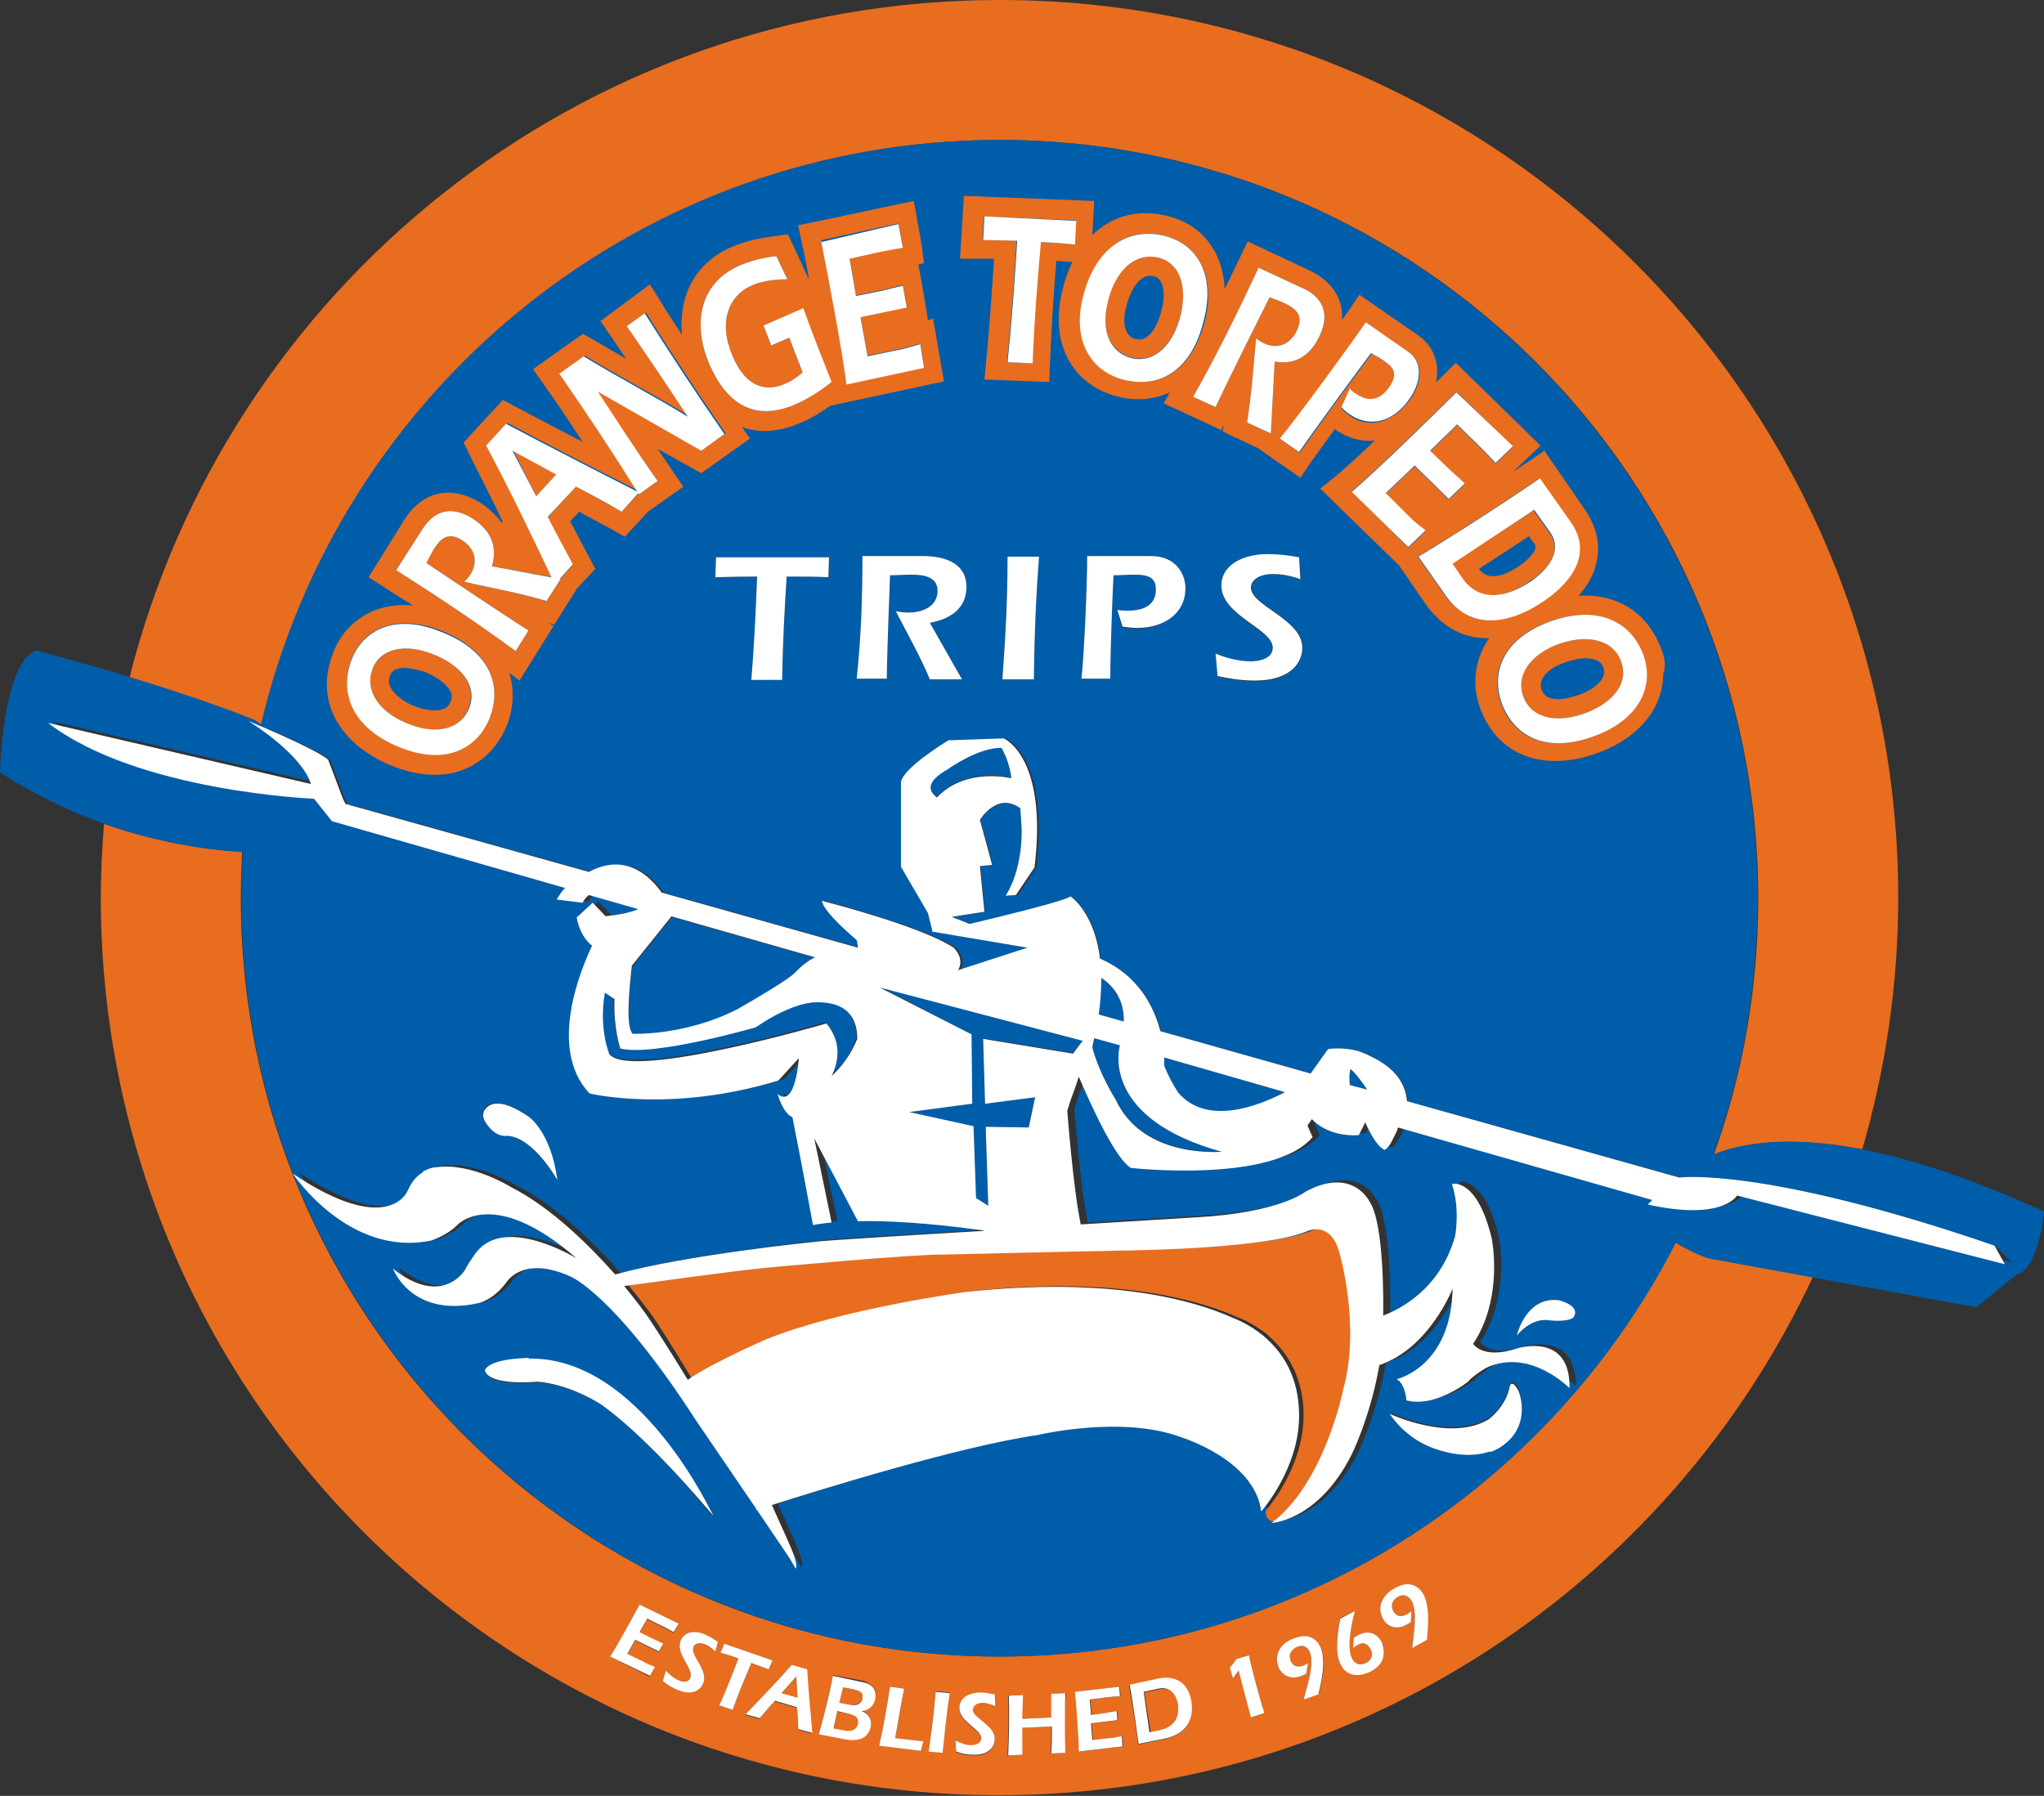 <svg xmlns="http://www.w3.org/2000/svg" width="318.3" height="279.7" viewBox="0 0 318.3 279.7" overflow="visible"><rect x="0" y="0" width="318.3" height="279.7" fill="#333333" stroke="none"/><style>.st0{fill:#e86d1f}.st2{fill:#fff}</style><path class="st0" d="M180.5 263.1l-2.3.5 1 6.3 1.5-.3c2.7-.5 3.2-2.5 2.9-4.3-.4-1.3-1.2-2.6-3.1-2.2zm-58.8.6l2.5.7-.2-3.3-2.3 2.6zm11.2-.6l-1.6-.3-.6 2.4 1.6.3c1.2.2 1.8-.3 2-1 .2-1-.6-1.3-1.4-1.4zm-.8 3.8l-1.7-.3-.6 2.7 1.6.3c1.5.3 2.1-.2 2.2-1 .3-1.2-.6-1.6-1.5-1.7zm128.8-73.4c-19.5 38.3-59.3 64.5-105.3 64.5-65.2 0-118.1-52.9-118.1-118.1 0-2.4.1-4.8.2-7.2-5.9-.4-13.3-1.5-21.5-4.4-.3 3.8-.5 7.6-.5 11.5 0 77.2 62.6 139.8 139.8 139.8 56.1 0 104.5-33 126.8-80.7l-16.4-3c.1.1-2.6-.9-5-2.4zm-160.8 65.4c.3.2.7.4 1.8.8l-.8 1.4L95 258c1.1-1.6 3.7-6.5 4.6-8.1l6.1 3.1-.8 1.3c-.7-.4-1.4-.8-2.1-1.1l-2-1-1.2 2.1 2 1c.5.2 1 .5 1.7.8l-.7 1.2-3.7-1.8-1.2 2.2 2.4 1.2zm11.3-1.7c-.5-.4-1-.9-1.6-1.1-.8-.3-1.6-.2-1.8.4-.6 1.3 2.4 3.6 1.5 5.7-.4 1-1.7 2-4 1-.8-.3-1.6-.8-2.3-1.4l.5-1.6c.6.6 1.2 1.2 2 1.5.6.3 1.5.4 1.8-.4.6-1.4-2.4-3.7-1.5-5.8.6-1.5 2.4-1.6 3.9-.9.7.3 1.3.7 1.9 1.1l-.4 1.5zm.6 8.4c1-2.1 2-4.8 3-7.3-1.9-.7-2.2-.7-2.8-.9l.6-1.4 7.5 2.6-.6 1.4c-.8-.3-1.6-.6-2.7-1-.9 2.2-1.9 4.4-2.9 7.3l-2.1-.7zm12.3 3.8c0-1.2-.1-2.3-.2-3.4l-3.5-1-2.4 2.7-2.2-.6c2.4-2.5 4.9-5.1 7.2-7.7l2.4.7c.2 3.3.5 6.6.8 9.9l-2.1-.6zm12-4.9c-.2 1.2-1 1.9-2.1 1.9 1.1.4 1.6 1.3 1.4 2.5-.3 1.7-1.8 2.3-4 1.9l-4.1-.8c.4-1.3 1.5-5.4 2.2-9.1l4.8.9c1 .4 2.2 1.1 1.8 2.7zm7.1 8.2l-6.5-.8c.7-3 1.2-6.1 1.7-9.2l2.2.3c-.2.8-1.1 6-1.4 7.7l1.7.2 2.7.3-.4 1.5zm3.4.2l-2.2-.2c.4-2.8.8-5.5 1.1-9.3l2.2.2c-.4 2.7-.8 5.3-1.1 9.3zm8.1-1.9c0 1-.8 2.5-3.4 2.4-.9 0-1.8-.2-2.6-.5l-.1-1.7c.8.4 1.6.7 2.4.7.7 0 1.5-.2 1.6-1 .1-1.5-3.5-2.6-3.4-4.9.1-1.6 1.7-2.3 3.3-2.3.7 0 1.5.2 2.2.3l.1 1.6c-.6-.2-1.3-.5-1.9-.5-.9 0-1.5.4-1.6 1-.1 1.6 3.5 2.7 3.4 4.9zm10.9 2l-2.2.1c.1-1.2.1-2.4.1-4.2l-4.6.2v4.2l-2.2.1c.1-2.9.2-5.6.1-9.3l2.2-.1c0 .9-.1 1.9-.1 3.7l4.7-.2v-3.7l2.2-.1c-.3 3.1-.4 6.2-.2 9.3zm2.4-.2c0-1.9-.4-7.4-.6-9.3l6.8-.8.1 1.5c-.8 0-1.6.1-2.4.2l-2.3.3.2 2.4 2.2-.3c.5-.1 1.1-.2 1.8-.3l.1 1.4-4.1.5.2 2.6 2.7-.3c.4 0 .8-.1 1.9-.3l.1 1.6-6.7.8zm13-1.9l-4 .8c-.1-1.5-.7-5.6-1.4-9.2l4.5-.9c2.3-.5 4.4.3 5 3.4.7 2.8-.5 5.2-4.1 5.9zm13.7-3.4c-.6-2.4-1.3-4.8-1.9-7.3l-1 1.2-.5-1.7c.4-.4.7-.8 1-1.3l2-.6c.3 1.6 1.5 6.2 2.4 9l-2 .7zm10.5-3.8l-2.4 1c.5-1.9 1.7-5.5 1-7.3-.3-.9-1.1-1.3-2-.9-.9.4-1.4 1.2-1 2.2.4.9 1.1 1 2 .7.3-.1.5-.3.7-.4l-.3 1.7c-.2.1-.4.2-.7.3-1.4.6-2.9.2-3.6-1.3-.8-2.1.4-3.8 2.3-4.5 2.9-1.2 4 .7 4.3 1.5.9 1.9.2 4.9-.3 7zm7.9-3.4c-1.7.8-3.6.7-4.5-1.1-.6-1.2-.9-2.9-.1-7.2l2.3-1.1c-.5 1.9-1.3 5.5-.5 7.3.4.9 1.2 1.3 2.2.8.9-.4 1.2-1.3.7-2.2-.4-.7-1-1.1-1.8-.7-.3.2-.6.3-.9.6l.1-1.6c.2-.2.5-.3.8-.5 1.5-.7 2.8-.3 3.6 1.2.3.4 1.2 3-1.9 4.5zm8.8-4.9l-2.2 1.3c.2-1.9.9-5.7-.1-7.4-.5-.8-1.3-1.1-2.1-.6-.9.5-1.2 1.4-.7 2.3.5.8 1.3.9 2.1.4.3-.1.5-.3.7-.5l-.1 1.7c-.2.2-.4.3-.6.4-1.3.8-2.9.6-3.7-.8-1.1-1.9-.1-3.8 1.7-4.8 2.7-1.6 4.1.1 4.5.8 1 2 .7 5.1.5 7.2zM155.7 0C90.2 0 35.3 45 20.1 105.8c6.5 2 14 4.5 20.6 7.2 12.2-52.2 59-91.2 115-91.2 65.2 0 118.1 52.9 118.1 118.1 0 14-2.4 27.4-6.9 39.9 4.3-1.7 11.6-3 23.1-.8 3.6-12.4 5.6-25.6 5.6-39.2C295.6 62.6 232.9 0 155.7 0z"/><path d="M98.6 161.1s8 .4 16.3-3.8c0 0 7.6-4.3 9-5.7 0 0 1.2-1.5 3.1-2.4l-22.4-6.4v.1l-6.1 7.6c-.5 3.5-1.1 9.2.1 10.6zm168.2 18.7c4.5-12.5 6.9-25.9 6.9-39.9 0-65.2-52.9-118.1-118.1-118.1-56 0-102.8 38.9-115 91.2l-1.5-.6c1 .4 10 4.2 12.3 5.9l2.3 6.1.4.8L92 135.8c2.8-1.5 6.5-2.1 10.1 1.7.4.4.7.8 1 1.2 0 .1.1.1.1.1v.1s0 .1.1.1l30.6 8.6c-.1-.4-.1-.8-.2-1.2 0 0-5.2-4.3-5.4-6.1 0 0 15.4 3.9 20.5 7.3 0 0 1.8 1.6.7 3.5l10.8-3.5-14.8-2.5h-.1l.1-.1-.7-2.8-4.2-7.2v-13.2c.4-2.3 7.4-6.5 7.4-6.5l8.6-.3s6.8 2.8 4.8 20.1l-2.9 4.3-1.6.1s2.6-3.6 2.5-10.4l-.4-3.1v-.1c-3.6-2.6-6.3 1.8-6.3 1.8l1.9 7-1.9.2.7 7.1-5.1.8 2.8 1.1c5.9-1.4 15.1-3.7 15.7-4.3 0 0 3.7 2.4 4.6 9.7 6 2.7 8.4 7.6 9.4 11.3l23.4 6.6 2.7-3.8s2.2-.4 4.7.3h.1c.1 0 .1 0 .2.1.5.2 1.1.4 1.6.7 4.1 1.9 5.5 4.5 5.7 7l42.4 11.9s13-1.8 49.1 10.6l2.6 2.6-41.7-10.7s-2.2 4-13.9 1.4l.7-.7-39.6-11.3c-.1.2-.1.4-.2.6 0 .1-.1.1-.1.2-.1.3-.2.6-.4.8-.7 1.3-1.2 1.7-1.4 1.9-1.2-.6-2.3-2.7-3-4.3l-1 2c-5 .3-7.3-2.5-7.3-2.5l-.7 1 .8 1.8c-6.2 7.3-28.3 4.8-28.3 4.8-2.3-1.4-5.7-8.8-8.1-14.2-.4 1.2-.8 2.4-1.3 3.7l-.5 1.6s.9 12 2.1 17.7l17.9-1.1c13-.7 17.1-4 17.1-4 7.4-4.1 10 1.6 10 1.6 2.3 3.5 2.1 16.5 2.1 16.5v1.2c2.1-.7 8.8-3.7 11.2-12.4 0 0 .8-4.2-.5-8.1 0 0 3.9-1.1 6.2 8.5 0 0 1.9 9.2-2.9 16.4 0 0 1.5 2.5 6.8.7 0 0 8.2-2.5 8.1 6.2 0 0-6.1-6.3-12.9-3.2 0 0-2.1 1.3-2.9 2.2 0 0-5 4.1-9.6 2.9 0 0-.1-2.5-1.5-3.3 0 0 8.6-1.9 8.7-14.1 0 0-3.6 9.3-11.4 11.9-1.4 8.1-4.3 13.9-4.3 13.9-5.2 10.4-12.5 10.7-12.5 10.7 8.3-6.2 11.2-20.9 11.2-20.9 2.6-9.9-.6-21.1-.6-21.1-1.3-5.1-4.9-3.5-4.9-3.5-7 3.1-31.5 3.1-31.5 3.1h1.7c-1.7 0-27.1.6-27.1.6-4.1-.1-26.9 2-26.9 2-6.3.6-18.9 2.3-22.7 2.9 1.8 2.2 2.9 3.7 2.9 3.7.9 1 3.7 5.5 7 10.9 3.7-2.6 12.2-6.3 12.2-6.3 11.9-4.8 31.2-7.4 31.2-7.4 22.5-2.4 35.4 1.3 41.6 4.1 0 0 1.8.6 3.8 2.1.5.3.8.6.8.6l.2.2c2.6 2.3 5.4 6.2 5.3 12.3 0 8.3-5.9 14.9-5.9 14.9-1-8.2-12.6-11.6-12.6-11.6-9.2-3.4-22.2-.3-22.2-.3-12.5 1.8-34.2 8.6-41.4 11 1 2.1 3.6 7.8 3.6 8.4.4 1.2.1 1.5.1 1.5l-1-1.7-5-7.4h-.1l-.1-.3-9.2-13.5c-12.9-20-19.7-22.6-19.7-22.6-7.5-3.4-10 1-10 1-2.3 2.9-4.5 3.2-4.5 3.2-10.3 2.2-13.1-5.4-13.1-5.4 7.7 6.1 11.2.2 11.2.2.6-1.2 1.8-2.8 1.8-2.8 4.6-5.7 15.6 1 15.6 1-13.1-11.6-18.7-5.1-18.7-5.1-1.5 1.5-3.9 2.3-3.9 2.3-12.9 2.7-21.6-10.4-21.6-10.4 14.9 9.9 17.8 2.8 17.8 2.8.1-.1.1-.3.2-.4.6-1.3 1.4-2.1 2.2-2.6l.2-.2c.1 0 .2 0 .2-.1 1-.5 1.7-.5 1.7-.5 5.5-.8 11.7 3.1 11.7 3.1 6.4 3.2 12.3 9.2 16.2 13.6 11.1-3.1 31.2-5.1 31.2-5.1 1.3-.2 16-1.1 26.3-1.7-.1 0-.3-.1-.4-.1-8.8-1.2-15.1-1.5-19.3-1.4l-6.8-12.9 2.7 13.1c-2 .2-2.9.4-2.9.4l-1.7-9.1-1.5-7.7c-1.5-.6-2.3-3.6-2.3-3.6 2.8 2.3 3.3-5.6 3.3-5.6l-3.2 3.5c-16.8 5.2-29.4 2-29.4 2-6.4-6.8-1.6-18.7.4-23-.9-.8-1.9-2.2-2.4-4.4l2.5-2.3 2 2.1c1.8-.2 3.7-.5 5.1-1.1l-7.7-2.2c-.3.3-.7.7-1 1.2l-4-.5c.4-.7.8-1.3 1.3-1.8l-36.3-10.4-2.8-3.5s-27.5-1.1-41.4-11.8l40.9 9.5s-.8-4-9.7-9.8c-14.9-5.9-34-10.8-34-10.8-5.2 2-5.6 19-5.6 19 14.1 9.1 28.1 11.8 37.8 12.4-.1 2.4-.2 4.8-.2 7.2 0 65.2 52.9 118.1 118.1 118.1 45.9 0 85.7-26.2 105.3-64.5 2.4 1.6 5.1 2.5 5.1 2.5l41.7 7.6 6.1-5c3.7-1 4.4-9.9 4.4-9.9-29.2-13.4-44.3-11.8-51.5-8.9zM129 89.9c-1.9-.1-3.8-.1-6.5-.1-.3 4.8-.6 9.8-.7 16.1H117c.4-4.8.7-10.6.9-16.1-4.5 0-5.1.1-6.5.1l.1-3.1h17.6l-.1 3.1zm20.8 15.9h-5c-1.5-3.6-3.5-7.1-5.3-10.6.6.1 1.2.2 1.9.2 2.4 0 4.6-1 4.6-3.4 0-2.2-2.2-2.5-4.1-2.5-1.1 0-2.2.1-3.3.1-.1 2.5-.5 13.3-.5 16.1h-4.7c.7-6.3.9-12.7.9-19.1h9.4c3.6 0 6.8 1.2 6.8 4.8 0 3.3-2.4 5-5.7 5.6l5 8.8zm11.2 0h-4.9c.4-5.8.8-11.4.8-19.1h4.9c-.4 5.4-.7 10.8-.8 19.1zm16-7.9c-.7 0-1.5-.1-2.3-.2L174 95c.6.1 1.2.1 1.7.1 2.9 0 4.3-1.2 4.3-3.3 0-1.8-1.1-2.3-3.3-2.3-1.1 0-2.2.1-3.3.1-.1 1.8-.5 11.4-.5 16.1h-4.5c.4-3.3.9-14.3.9-19.1h9.9c4.1 0 5.4 3 5.4 5-.1 4.1-3.5 6.3-7.6 6.3zm18.4 8.2c-2 0-3.9-.3-5.8-.7l-.3-3.5c1.7.7 3.6 1.2 5.5 1.2 1.5 0 3.4-.5 3.4-2.1 0-3-8-5-8-9.7 0-3.3 3.5-4.9 7.2-4.9 1.7 0 3.3.2 4.9.5l.3 3.3c-1.4-.5-2.8-.8-4.3-.8-2 0-3.4.9-3.4 2.1 0 2.9 8 4.9 8 9.4-.1 2.2-1.8 5.2-7.5 5.2zM75.2 173.2c.2-.7.6-.9.6-.9.8-.7 2.6-1.1 6.4 1.5 0 0 3.5 2.4 4.5 9.9 0 0-3.6-6.7-7.8-6.9-1.6.2-2.7-1.2-2.7-1.2-.9-1-1.1-1.8-1-2.4 0 .1 0 .1 0 0zm18.5 45.6c-1.8-1.1-5.6-3.1-9.9-3.5h-.1c-8.2.6-8.2-1.8-8.2-1.8.9-1.9 6.8-1.9 6.8-1.9l.1.1c17.4-.3 28.6 24.5 28.6 24.5-7.7-9.3-13.3-14.5-17.3-17.4zm141 5.6c-.8.7-1.6 1.2-2.5 1.5h-.1-.2c-3.3 1.1-6.9 0-6.9 0-2.9-.6-6.1-2.2-8.6-5.9 0 0 9.7 4.5 15.5.8 0 0 2.4-1.8 3.1-4.6 0 0 .2-2.2 1.5.1 0 .2 1.9 4.8-1.8 8.1zm10.3-19.2s-.7.8-4.1.4c0 0-2.3-.4-4.7 2.4 0 0 1.4-6.1 6.5-5.5 0 0 3.5.8 2.3 2.7zm-111.6-43.6c0-2.3-.8-5.8-6.5-5.7 0 0-3.5-.1-9.3 3.9 0 0-15.9 4.6-21.1 3.3 0 0-1.1-3.2-.9-7.7l-1.5-1c-1 5.7.7 9.6.7 9.6 3.5 4.1 33.8-4.8 33.8-4.8 2.3 2.8 2 5.8.8 8.2 1.6-1.2 3.1-3.1 4-5.8zm76.9 4.9c-.2.7-.2 1.5-.1 2.5l2.7.7c-.6-.9-1.8-2.6-2.6-3.2zm-26.8 3.7c4.4 5.2 12.2 2.2 16.6-.1l-18.8-5.4v1.3c.7 1.6 1.4 3 2.2 4.2zm-12-17.9c0 1.7-.1 3.6-.4 5.7l3.9 1.1c.1-3.4-1.7-5.5-3.5-6.8zm-14-31.2c-.2-1-.4-2.1-.8-3.2l-.7-1.5c-3.5-.1-8.4 3.3-8.4 3.3-3.5 2-3 3.4-1.7 4.4 3.9-4.1 9.6-3.4 11.6-3zm12.6 41.9c.9 4 3.6 8.1 3.6 8.1 4.4 9.5 16.7 8.2 16.7 8.2-18.7-5.2-16.2-15.8-15.9-16.6l-4-1.1c-.1.5-.2.9-.4 1.4zm-18.8-1.9l.1 10.8-9.8 1.3 10 2.2.4 11.2 1.9 1.2-.4-12.3 6.7.1 1-4.7-7.8.9-.3-10.1 14 2.3 1.6-2-31.6-8.3 14.2 7.4zm8.9-13.6l.2.1h.1l-.3-.1z" fill="#005daa"/><path class="st0" d="M209.9 216.2c2.6-9.9-.6-21.1-.6-21.1-1.3-5.1-4.9-3.5-4.9-3.5-7 3.1-31.5 3.1-31.5 3.1h1.7c-1.7 0-27.1.6-27.1.6-4.1-.1-26.9 2-26.9 2-6.3.6-18.9 2.3-22.7 2.9 1.8 2.2 2.9 3.7 2.9 3.7.9 1 3.7 5.5 7 10.9 3.7-2.6 12.2-6.3 12.2-6.3 11.9-4.8 31.2-7.4 31.2-7.4 22.5-2.4 35.4 1.3 41.6 4.1 0 0 1.8.6 3.8 2.1.5.3.8.6.8.6l.2.2c2.6 2.3 5.4 6.2 5.4 12.3 0 8.3-5.9 14.9-5.9 14.9s-.2 2.1 2.1 1.6c7.9-6.4 10.7-20.7 10.7-20.7zM144.5 49.9c0-.3-1.3-7.9-1.5-8.7.4-.1.9-.2.9-.2l-.4-3-1.2-6.7-18 3.8.6 2.9c.3 1.3.7 3.3 1.1 5.6-.9-2-3.3-7.1-3.3-7.1l-2.2.3c-2.4.3-4.5.8-6.4 1.6-6.4 2.7-8.4 8.3-7.9 13.8-1.1-1.8-2.3-3.5-3.3-5.2l-1.7-2.7-7.7 5.7s3.1 4.5 4 5.9C95 54.4 90.8 52 90.8 52l-1.6 1.1-6.2 4.4 1.7 2.4c2.2 3.1 4.2 6.1 6 8.9-3.5-1.8-6.9-3.6-10.3-5.4l-2.1-1.1-6.1 6.6.9 1.9c1.7 3.4 3.5 6.9 5.2 10.5l-.2.1c-.8-1.1-1.9-2.2-3.3-3.1-4.5-2.8-9-1.8-11.8 2.6l-5.6 9 2.5 1.6c1.5 1 3 1.9 4.4 2.8-2.3-.2-4.5.1-6.5 1-2.8 1.3-4.9 3.5-6 6.6-.6 1.6-.9 3.1-.9 4.7 0 5.5 3.9 10.3 10.7 12.9 4.1 1.5 8 1.6 11.2.1 2.8-1.3 5-3.7 6.2-6.8 1-2.7 1.1-5.5.3-8l1.6 1.2 5.3-8.5s-.4-.3-.8-.5c.5.1.9.3.9.3l3.6-5.7 2.8-3s-2.8-5.3-3.9-7.4c.6-.7.8-.8 1.4-1.5 1.8 1 3.5 1.9 5 2.7l2.1 1.2 3.6-3.9 5.5-3.9s-2.9-4.3-4-5.9c2.3 1.3 6.8 3.8 6.8 3.8l7.6-5.4-1.3-1.8c2.7 1 5.9.8 9.3-.7 1.7-.7 3.2-1.7 4.5-2.6l17.7-3.8-1.7-9.8c.3-.1-.3.1-.8.3zm-68.2 61.7c-1.8 4.8-6.7 7.5-13.5 4.9-7.6-2.8-10.1-8.3-8.1-13.7 1.8-4.9 6.8-7.2 13.7-4.7 7.5 2.9 9.9 8.2 7.9 13.5zm32.9-41.5L93.1 61l-.1.1c2.5 3.7 6 9 9.4 13.8L99.5 77s0-.1-.1-.1l-2.6 2.8a172 172 0 00-7.1-3.9l-4.4 4.8c1.2 2.4 2.5 4.9 3.9 7.4l-2 2.2h.1l-2.2 3.4c-4.3-1.3-8.6-2-12.8-3 .4-.4.7-.7 1-1.2 1-1.6 1-3.8-1.4-5.3-2.2-1.4-3.4 0-4.2 1.2-.5.8-.9 1.6-1.3 2.4 2.4 1.6 13 8.7 15.9 10.5l-2 3.2c-6-4.4-12.3-8.6-18.6-12.6l4.1-6.4c1.6-2.5 4.1-3.9 7.7-1.7 3.3 2.1 3.9 4.8 3.1 7.5l9.4 1.7c-3.2-6.9-6.6-13.8-10-20.6l3.1-3.4c6.7 3.6 13.5 7.1 20.3 10.5-3.9-6.2-7.9-12.3-12.1-18.3l3.8-2.7c5.4 3.3 10.8 6.1 16.2 9.4-2.9-4.4-6.3-9.5-9.5-14.1l2.8-2c3.9 6.2 8.1 12.6 12.4 18.8l-3.8 2.6zm14.6-7.1c-6 2.6-10.5.2-13.3-6.2-2.4-5.5-2.2-12.5 4.8-15.5 1.7-.7 3.6-1.2 5.6-1.4l1.7 3.6c-1.8 0-3.7.2-5.4.9-3.8 1.6-5.4 5.8-3.1 11.1 1.9 4.5 4.9 5.7 8.1 4.3 1-.4 2-1.1 2.8-1.8l-2.1-5.4-2.8 1.2-1.2-3.1 6.1-2.6c1.2 3.4 2.5 6.7 4.4 11.5-1.7 1.2-3.5 2.5-5.6 3.4zm8-3.4c-.5-4.6-3-17.7-3.9-22.2l12-2.6.7 3.7c-1.4.2-2.8.5-4.3.8l-4 .9 1 5.8 4-.8c.9-.2 1.9-.5 3.3-.8l.6 3.4-7.2 1.5 1.1 6.1 4.8-1c.6-.1 1.4-.3 3.4-.9l.6 3.7-12.1 2.4zm48.5-19.5c-3.7-.9-6.7 2.2-7.8 6.9-1.1 4.5.4 7.9 3.8 8.7 3.6.9 6.5-2.2 7.6-6.9 1-4.3-.2-7.9-3.6-8.7zm.6 8.1c-.1.5-1.3 5.3-4 4.6-.6-.1-1-.4-1.3-.9-.6-.9-.7-2.4-.2-4.2.5-2 1.9-5.2 4.2-4.7 1.3.3 1.6 1.7 1.6 2.9 0 1.1-.2 2.1-.3 2.3zm61.3 52.3c-4.3 1.7-6.2 5-4.9 8.2 1.4 3.5 5.6 4 10 2.2 4.2-1.7 6.4-4.8 5.1-8-1.4-3.5-5.6-4.2-10.2-2.4zm4 7.6c-.5.2-5.1 2-6.1-.6-.2-.6-.2-1.1 0-1.6.4-1 1.6-2 3.3-2.6 2-.8 3.9-1 5.1-.5.6.2 1 .6 1.2 1.2.8 2.3-3.1 4-3.5 4.1zm-179-6.3c-4.2-1.6-7.9-.8-9.2 2.4-1.3 3.6 1.3 6.9 5.9 8.7 4.3 1.6 7.9.6 9.1-2.7 1.3-3.5-1.3-6.7-5.8-8.4zm3 7.4c-.2.6-.6 1-1.1 1.2-1 .4-2.5.3-4.2-.3-2-.7-3.5-1.9-4.1-3.1-.3-.6-.3-1.1-.1-1.7.8-2.3 4.8-.8 5.3-.7 2 .8 3.5 1.9 4.1 3 .3.5.3 1 .1 1.6zm13.3-31.9l3.2-3.5-6.8-3.7 3.6 7.2zm175 23.3c-2.2-5.4-6.9-8.2-12.7-7.8 1.6-1.8 2.6-3.7 2.9-5.7.5-2.6-.2-5.2-1.8-7.6l-6.4-9.3-2.5 1.7c-.8.5-1.6 1.1-2.4 1.6l4.3-4.1-13.2-12.9-2.1 2.1-1 1c.6-2.7-.1-5.5-2.8-7.4l-9.1-6.3-1.7 2.5c-.3.4-.6.9-1 1.4v-.5c0-3.1-1.8-5.6-5.1-7.2l-9.6-4.5-1.3 2.7c-.8 1.6-1.5 3.2-2.3 4.7-.1-2.3-.7-4.5-1.8-6.3-1.6-2.6-4.1-4.4-7.3-5.1-4.5-1.1-8.5.1-11.5 3l.3-5.3-20.3-.8-.6 9.8h5.3c-.4 6.2-.8 11.5-1.2 15.6l-.3 3.2 10.1.4.1-3c.3-6.1.6-11.3 1-15.9.7.1 1.4.1 2.1.2h.4c-.7 1.4-1.2 2.9-1.6 4.6-2.2 9.4 2.8 15 8.8 16.4 2.8.7 5.6.4 8-.7l-1 1.7 9 4.2s.2-.5.4-.8l-.2 1 5.5 2.6 6.6 4.6 1.7-2.5c1-1.4 2.3-3.2 3.7-5.1l.2.2c1.9 1.3 4 1.8 6 1.6-2.4 2.3-4.6 4.3-5.9 5.4l-2.6 2.1 12.3 12 4.2 6.1c2.5 3.5 5.9 5.3 9.8 5.2-2.5 3.6-2.7 7.8-1.2 11.4 2.9 7.2 10.3 9.6 18.8 6.2 4.2-1.7 7.2-4.4 8.6-7.7.6-1.4.9-2.9.9-4.3.5-1.4.2-2.9-.5-4.4zm-91.2-62.5c-1.6-.2-3.1-.3-5.3-.4-.5 5.7-1 11.5-1.3 18.9l-3.9-.2c.6-5.6 1.1-12.4 1.5-18.9-3.7-.1-4.1-.1-5.3-.1l.2-3.7 14.3.6-.2 3.8zm8 21.1c-5-1.2-8.3-5.7-6.6-12.8 1.9-7.8 6.9-11.1 12.6-9.7 5 1.2 8 5.9 6.4 13-1.9 7.8-6.9 10.8-12.4 9.5zm22.6 8.3l-3.7-1.7c.7-4.4 1-8.7 1.4-13.1.4.3.8.6 1.3.8 1.7.8 3.9.5 5.1-2.1 1.1-2.4-.4-3.4-1.8-4.1-.8-.4-1.7-.7-2.5-1-1.3 2.6-7 14-8.4 17.1l-3.5-1.6c3.7-6.5 7-13.3 10.2-20.1l6.9 3.2c2.7 1.2 4.4 3.6 2.6 7.4-1.7 3.6-4.3 4.5-7 4l-.6 11.2zm12.4-2.7c-.5-.3-1-.7-1.4-1.2l1.4-3c.3.4.7.7 1.1.9 1.9 1.3 3.7.9 5.1-1.2 1.2-1.8.8-2.8-.6-3.8-.7-.5-1.5-1-2.3-1.4-1.3 1.7-8 10.8-11.2 15.4l-3-2.1c2.5-3 10.2-13.5 13.4-18.1l6.6 4.6c2.7 1.9 1.6 5.4.2 7.3-2.9 3.9-6.6 4.5-9.3 2.6zm.2 11.7c3.5-2.9 13.1-12.3 16.3-15.5l8.8 8.6-2.7 2.6c-1-1.1-2-2.1-3-3.1l-3-2.9-4.2 4.1 2.9 2.8c.7.7 1.5 1.3 2.5 2.3l-2.5 2.4-5.3-5.2-4.5 4.3 3.5 3.5c.5.5 1 1 2.7 2.3l-2.7 2.6-8.8-8.8zM225 92.7l-4.2-6c3-1.8 11.5-7.1 18.9-12.2l4.7 6.8c2.5 3.5 2.1 8-4 12.2-5.6 3.9-11.6 4.5-15.4-.8zm23.8 21.7c-7.4 3-12.8.8-14.9-4.5-1.9-4.7-.2-10 6.6-12.8 7.5-3 13-.8 15.2 4.6 2 4.8-.1 10-6.9 12.7zM241.3 83l-2.5-3.5-12.8 8.3 1.5 2.2c2.9 4.2 7.4 2.9 10.9.4 2.6-1.7 5-4.5 2.9-7.4zm-2.2 2.4c-.1.5-.8 1.5-2.3 2.6-4.2 2.9-5.8 1.5-6.5.6 2.5-1.6 5.4-3.5 7.8-5.1.3.5.8 1.1.8 1.1.2.3.2.5.2.6v.2z"/><path class="st2" d="M58 104.2c1.2-3.2 5-4 9.2-2.4 4.5 1.7 7.2 4.9 5.9 8.4-1.2 3.2-4.8 4.3-9.1 2.7-4.7-1.7-7.3-5.1-6-8.7zm-3.3-1.3c-2 5.4.5 10.9 8.1 13.7 6.9 2.6 11.7-.2 13.5-4.9 2-5.4-.4-10.6-7.9-13.4-6.8-2.7-11.9-.3-13.7 4.6zM87.3 90.2l-2.2 3.4c-4.3-1.3-8.6-2-12.8-3 .4-.4.7-.7 1-1.2 1-1.6 1-3.8-1.4-5.3-2.2-1.4-3.4 0-4.2 1.2-.5.8-.9 1.6-1.3 2.4 2.4 1.6 13 8.7 15.9 10.5l-2 3.2c-6-4.4-12.3-8.6-18.6-12.6l4.1-6.4c1.6-2.5 4.1-3.9 7.7-1.7 3.3 2.1 3.9 4.8 3.1 7.5l10.7 2z"/><path class="st2" d="M83.5 77.3l-3.7-7.1 6.8 3.7-3.1 3.4zm6.2-1.5c2.3 1.2 4.8 2.5 7.1 3.9l2.7-3c-6.9-3.5-13.9-7.1-20.7-10.7l-3.1 3.4C79.5 76.5 83 83.8 86.4 91l2.8-3.1c-1.3-2.5-2.7-5-3.9-7.4l4.4-4.7z"/><path class="st2" d="M93.1 61c2.5 3.8 5.9 9.1 9.3 13.9L99.5 77c-4-6.4-8.1-12.6-12.4-18.8l3.8-2.7c5.4 3.3 10.8 6.1 16.2 9.4-2.9-4.4-6.3-9.5-9.5-14.1l2.8-2c3.9 6.2 8.1 12.6 12.4 18.8l-3.6 2.6L93.1 61zM125.1 48c1.2 3.4 2.5 6.7 4.4 11.5-1.8 1.4-3.6 2.6-5.7 3.5-6 2.6-10.5.2-13.3-6.2-2.4-5.5-2.2-12.5 4.8-15.5 1.7-.7 3.6-1.2 5.6-1.4l1.7 3.6c-1.8 0-3.7.2-5.4.9-3.8 1.6-5.4 5.8-3.1 11.1 1.9 4.5 4.9 5.7 8.1 4.3 1-.4 2-1.1 2.8-1.8l-2.1-5.4-2.8 1.2-1.2-3.1 6.2-2.7zM139.9 34.9l.7 3.7c-1.4.2-2.8.5-4.3.8l-4 .9 1 5.8 4-.8c.9-.2 1.9-.5 3.3-.8l.6 3.4-7.2 1.5 1.1 6.1 4.8-1c.6-.1 1.4-.3 3.4-.9l.6 3.7-12.1 2.6c-.5-4.6-3-17.7-3.9-22.2l12-2.8zM167.6 34.4l-.2 3.7c-1.6-.2-3.1-.3-5.3-.4-.5 5.7-1 11.5-1.3 18.9l-3.9-.2c.6-5.6 1.1-12.4 1.5-18.9-3.7-.1-4.1-.1-5.3-.1l.2-3.7 14.3.7zM180.3 40.1c3.4.8 4.6 4.4 3.6 8.8-1.1 4.7-4 7.7-7.6 6.9-3.4-.8-4.9-4.2-3.8-8.7 1.1-4.8 4.1-7.8 7.8-7zm.9-3.4c-5.6-1.3-10.7 1.9-12.6 9.7-1.7 7.1 1.6 11.6 6.6 12.8 5.6 1.3 10.5-1.7 12.3-9.5 1.8-7.1-1.2-11.8-6.3-13zM197.9 67.5l-3.7-1.7c.7-4.4 1-8.7 1.4-13.1.4.3.8.6 1.3.8 1.7.8 3.9.5 5.1-2.1 1.1-2.4-.4-3.4-1.8-4.1-.8-.4-1.7-.7-2.5-1-1.3 2.6-7 14-8.4 17.1l-3.5-1.6c3.7-6.5 7-13.3 10.2-20.1l6.9 3.2c2.7 1.2 4.4 3.6 2.6 7.4-1.7 3.6-4.3 4.5-7 4l-.6 11.2zM210.2 60.5c.3.4.7.7 1.1.9 1.9 1.3 3.7.9 5.1-1.2 1.2-1.8.8-2.8-.6-3.8-.7-.5-1.5-1-2.3-1.4-1.3 1.7-8 10.8-11.2 15.4l-3-2.1c2.5-3 10.2-13.5 13.4-18.1l6.6 4.6c2.7 1.9 1.6 5.4.2 7.3-2.7 3.9-6.4 4.4-9.2 2.5-.5-.3-1-.7-1.4-1.2l1.3-2.9zM235.6 69.5l-2.7 2.6c-1-1.1-2-2.1-3-3.1l-3-2.9-4.2 4.1 2.9 2.8c.7.7 1.5 1.3 2.5 2.3l-2.5 2.4-5.3-5.2-4.5 4.3 3.5 3.5c.5.5 1 1 2.7 2.3l-2.7 2.6-8.8-8.6c3.5-2.9 13.1-12.3 16.3-15.5l8.8 8.4zM238.9 79.4l2.5 3.5c2 2.9-.3 5.7-2.8 7.5-3.6 2.5-8.1 3.7-10.9-.4l-1.5-2.2 12.7-8.4zm.9-4.9c-7.4 5.1-15.9 10.4-18.9 12.2l4.2 6c3.7 5.4 9.7 4.8 15.5.8 6.1-4.3 6.5-8.7 4-12.2l-4.8-6.8zM252.4 102.9c1.3 3.2-.9 6.3-5.1 8-4.4 1.8-8.6 1.2-10-2.2-1.3-3.2.6-6.4 4.9-8.2 4.6-1.8 8.8-1.1 10.2 2.4zm3.4-1.2c-2.2-5.4-7.8-7.6-15.2-4.6-6.8 2.8-8.5 8-6.6 12.8 2.2 5.3 7.5 7.5 14.9 4.5 6.7-2.7 8.8-7.9 6.9-12.7z"/><g><path class="st2" d="M105.7 252.9l-.8 1.3c-.7-.4-1.4-.8-2.1-1.1l-2-1-1.2 2.1 2 1c.5.2 1 .5 1.7.8l-.7 1.2-3.7-1.8-1.2 2.2 2.5 1.2c.3.2.7.4 1.8.8l-.8 1.4-6.2-3c1.1-1.6 3.7-6.5 4.6-8.1l6.1 3zM111.4 257.2c-.5-.4-1-.9-1.6-1.1-.8-.3-1.6-.2-1.8.4-.6 1.3 2.4 3.6 1.5 5.7-.4 1-1.7 2-4 1-.8-.3-1.6-.8-2.3-1.4l.5-1.6c.6.6 1.2 1.2 2 1.5.6.3 1.5.4 1.8-.4.6-1.4-2.4-3.7-1.5-5.8.6-1.5 2.4-1.6 3.9-.9.7.3 1.3.7 1.9 1.1l-.4 1.5zM120.3 258.6l-.6 1.4c-.8-.3-1.6-.6-2.7-1-.9 2.2-1.9 4.4-2.9 7.3l-2.1-.7c1-2.1 2-4.8 3-7.3-1.9-.7-2.2-.7-2.8-.9l.6-1.4 7.5 2.6zM121.7 263.7l2.3-2.6.2 3.3-2.5-.7zm2.4 2.2c.1 1.1.2 2.3.2 3.4l2.2.6c-.3-3.3-.6-6.6-.8-9.9l-2.4-.7c-2.3 2.6-4.8 5.2-7.2 7.7l2.2.6c.8-.9 1.6-1.9 2.4-2.7l3.4 1zM132.1 266.9c.9.2 1.7.5 1.5 1.6-.2.8-.8 1.3-2.2 1l-1.6-.3.6-2.7 1.7.4zm-2.4-5.9c-.7 3.7-1.8 7.7-2.2 9.1l4.1.8c2.1.4 3.6-.2 4-1.9.2-1.2-.3-2.1-1.4-2.5 1.1-.1 1.9-.8 2.1-1.9.3-1.7-.8-2.4-1.9-2.6l-4.7-1zm1.6 1.8l1.6.3c.8.2 1.6.4 1.4 1.4-.1.7-.7 1.3-2 1l-1.6-.3.6-2.4zM143.4 272.7l-6.5-.8c.7-3 1.2-6.1 1.7-9.2l2.2.3c-.2.8-1.1 6-1.4 7.7l1.7.2 2.7.3-.4 1.5zM144.6 272.8c.4-2.8.8-5.5 1.1-9.3l2.2.2c-.4 2.6-.7 5.2-1.1 9.3l-2.2-.2zM155 265.7c-.6-.2-1.3-.5-1.9-.5-.9 0-1.5.4-1.6 1-.1 1.4 3.5 2.5 3.4 4.7 0 1-.8 2.5-3.4 2.4-.9 0-1.8-.2-2.6-.5l-.1-1.7c.8.4 1.6.7 2.4.7.7 0 1.5-.2 1.6-1 .1-1.5-3.5-2.6-3.4-4.9.1-1.6 1.7-2.3 3.3-2.3.7 0 1.5.2 2.2.3l.1 1.8zM163.7 267.5v-3.7l2.2-.1c-.1 3.1-.1 6.2 0 9.3l-2.2.1c.1-1.2.1-2.4.1-4.2l-4.6.2v4.2l-2.2.1c.1-2.9.2-5.6.1-9.3l2.2-.1c0 .9-.1 1.9-.1 3.7l4.5-.2zM174.3 262.7l.1 1.5c-.8 0-1.6.1-2.4.2l-2.3.3.2 2.4 2.2-.3c.5-.1 1.1-.2 1.8-.3l.1 1.4-4.1.5.2 2.6 2.7-.3c.4 0 .8-.1 1.9-.3l.1 1.6-6.8.8c0-1.9-.4-7.4-.6-9.3l6.9-.8zM178.1 263.5l2.3-.5c1.9-.4 2.7 1 3 2.2.3 1.8-.1 3.7-2.9 4.3l-1.5.3-.9-6.3zm-2.2-1.1c.7 3.7 1.2 7.8 1.4 9.2l4-.8c3.6-.7 4.7-3.2 4.2-6-.6-3-2.7-3.8-5-3.4l-4.6 1zM192 261.4l-.5-1.7c.4-.4.7-.8 1-1.3l2-.6c.3 1.6 1.5 6.2 2.4 9l-2.1.7c-.6-2.4-1.3-4.8-1.9-7.3l-.9 1.2zM203 264.7c.5-1.9 1.7-5.5 1-7.3-.3-.9-1.1-1.3-2-.9-.9.4-1.4 1.2-1 2.2.4.9 1.1 1 2 .7.3-.1.5-.3.7-.4l-.3 1.7c-.2.1-.4.2-.7.3-1.4.6-2.9.2-3.6-1.3-.8-2.1.4-3.8 2.3-4.5 2.9-1.2 4 .7 4.3 1.5.8 2.1.1 5.1-.4 7.2l-2.3.8zM211 250.9c-.5 1.9-1.3 5.5-.5 7.3.4.9 1.2 1.3 2.2.8.9-.4 1.2-1.3.7-2.2-.4-.7-1-1.1-1.8-.7-.3.2-.6.3-.9.6l.1-1.6c.2-.2.5-.3.8-.5 1.5-.7 2.8-.3 3.6 1.2.2.5 1.2 3.1-1.9 4.6-1.7.8-3.6.7-4.5-1.1-.6-1.2-.9-2.9-.1-7.2l2.3-1.2zM219.9 256.7c.2-1.9.9-5.7-.1-7.4-.5-.8-1.3-1.1-2.1-.6-.9.5-1.2 1.4-.7 2.3.5.8 1.3.9 2.1.4.3-.1.5-.3.7-.5l-.1 1.7c-.2.2-.4.3-.6.4-1.3.8-2.9.6-3.7-.8-1.1-1.9-.1-3.8 1.7-4.8 2.7-1.6 4.1.1 4.5.8 1.1 1.9.8 5.1.6 7.2l-2.3 1.3z"/></g><g><path class="st2" d="M129.1 86.7l-.1 3.2c-1.9-.1-3.8-.1-6.5-.1-.3 4.8-.6 9.8-.7 16.1H117c.4-4.8.7-10.6.9-16.1-4.5 0-5.1.1-6.5.1l.1-3.1h17.6zM149.8 105.8h-5c-1.5-3.6-3.5-7.1-5.3-10.6.6.1 1.2.2 1.9.2 2.4 0 4.6-1 4.6-3.4 0-2.2-2.2-2.5-4.1-2.5-1.1 0-2.2.1-3.3.1-.1 2.5-.5 13.3-.5 16.1h-4.7c.7-6.3.9-12.7.9-19.1h9.4c3.6 0 6.8 1.2 6.8 4.8 0 3.3-2.4 5-5.7 5.6l5 8.8zM156.1 105.8c.4-5.8.8-11.4.8-19.1h4.9c-.4 5.4-.7 10.8-.8 19.1h-4.9zM174 95c.6.1 1.2.1 1.7.1 2.9 0 4.3-1.2 4.3-3.3 0-1.8-1.1-2.3-3.3-2.3-1.1 0-2.2.1-3.3.1-.1 1.8-.5 11.4-.5 16.1h-4.5c.4-3.3.9-14.3.9-19.1h9.9c4.1 0 5.4 3 5.4 5 0 4-3.4 6.2-7.5 6.2-.7 0-1.5-.1-2.3-.2L174 95zM202.5 90.2c-1.4-.5-2.8-.8-4.3-.8-2 0-3.4.9-3.4 2.1 0 2.9 8 4.9 8 9.4 0 2.1-1.6 5.1-7.4 5.1-2 0-3.9-.3-5.8-.7l-.3-3.5c1.7.7 3.6 1.2 5.5 1.2 1.5 0 3.4-.5 3.4-2.1 0-3-8-5-8-9.7 0-3.3 3.5-4.9 7.2-4.9 1.7 0 3.3.2 4.9.5l.2 3.4z"/></g><path class="st2" d="M76.3 175.7s1.1 1.4 2.7 1.2c4.1.2 7.8 6.9 7.8 6.9-1-7.6-4.5-9.9-4.5-9.9-3.8-2.6-5.6-2.2-6.4-1.5 0 0-.4.3-.6.8v.1c-.2.5 0 1.3 1 2.4zM235 216.4c-.7 2.8-3.1 4.6-3.1 4.6-5.9 3.7-15.5-.8-15.5-.8 2.5 3.6 5.7 5.2 8.6 5.9 0 0 3.6 1.1 6.9 0H232.2c.9-.3 1.7-.8 2.5-1.5 3.7-3.3 1.8-7.9 1.8-7.9-1.3-2.5-1.5-.3-1.5-.3zm1.2-8.4c2.4-2.8 4.7-2.4 4.7-2.4 3.4.4 4.1-.4 4.1-.4 1.3-1.9-2.3-2.7-2.3-2.7-5.1-.6-6.5 5.5-6.5 5.5zm-153.8 3.6l-.1-.1s-5.9 0-6.8 1.9c0 0 0 2.4 8.2 1.8h.1c4.3.4 8.2 2.5 9.9 3.6 4 2.9 9.6 8.1 17.4 17.3-.1 0-11.3-24.8-28.7-24.5zM310.6 194c-36.1-12.4-49.1-10.6-49.1-10.6l-42.4-11.9c-.2-2.5-1.6-5.1-5.7-7-.5-.3-1.1-.5-1.6-.7-.1 0-.1 0-.2-.1h-.1c-2.5-.7-4.7-.3-4.7-.3l-2.7 3.8-23.4-6.6c-1-3.8-3.4-8.7-9.4-11.3-.9-7.3-4.6-9.7-4.6-9.7-.5.6-9.8 2.9-15.7 4.3l-2.8-1.1 5.1-.8-.7-7.1 1.9-.2-1.9-7s2.7-4.5 6.3-1.8v.1l.2 3.1c.1 6.8-2.5 10.4-2.5 10.4l1.6-.1 2.9-4.3c2.1-17.3-4.8-20.1-4.8-20.1l-8.6.3s-7 4.2-7.4 6.5V135l4.2 7.2.7 2.8-.1.1h.1l14.8 2.5-10.8 3.5c1.1-1.9-.7-3.5-.7-3.5-5.1-3.4-20.5-7.3-20.5-7.3.2 1.8 5.4 6.1 5.4 6.1.1.4.2.8.2 1.2L103 139s0-.1-.1-.1v-.1c0-.1-.1-.1-.1-.1-.3-.4-.6-.8-1-1.2-3.6-3.8-7.3-3.2-10.1-1.7l-37.9-10.6-.4-.8-2.3-6.1c-2.4-1.9-12.4-6-12.4-6 9 5.8 9.7 9.8 9.7 9.8l-40.9-9.5c13.9 10.7 41.4 11.8 41.4 11.8l2.8 3.5L88 138.3c-.5.5-.9 1.1-1.3 1.8l4 .5c.3-.5.6-.9 1-1.2l7.7 2.2c-1.4.6-3.3.9-5.1 1.1l-2-2.1-2.5 2.3c.4 2.2 1.4 3.6 2.4 4.4-2 4.2-6.8 16.2-.4 23 0 0 12.6 3.1 29.4-2l3.2-3.5s-.5 7.9-3.3 5.6c0 0 .8 3 2.3 3.6l1.5 7.7 1.7 9.1s.9-.2 2.9-.4l-2.7-13.1 6.8 12.9c4.2-.1 10.5.2 19.3 1.4.1 0 .3.1.4.1-10.3.6-25 1.5-26.3 1.7 0 0-20.1 2-31.2 5.1-3.9-4.4-9.9-10.4-16.2-13.6 0 0-6.2-3.9-11.7-3.1 0 0-.8 0-1.7.5-.1 0-.2 0-.2.1l-.2.2c-.8.5-1.6 1.3-2.2 2.6-.1.1-.1.3-.2.4 0 0-3 7.1-17.8-2.8 0 0 8.7 13.1 21.6 10.4 0 0 2.4-.8 3.9-2.3 0 0 5.5-6.4 18.7 5.1 0 0-11-6.8-15.6-1 0 0-1.2 1.6-1.8 2.8 0 0-3.5 5.9-11.2-.2 0 0 2.8 7.6 13.1 5.4 0 0 2.3-.3 4.5-3.2 0 0 2.5-4.4 10-1 0 0 6.8 2.6 19.7 22.6l9.2 13.5.1.3h.1l5 7.4 1 1.7s.3-.2-.1-1.5c0-.6-2.7-6.3-3.6-8.4 7.3-2.3 29-9.1 41.4-10.9 0 0 13-3.1 22.2.3 0 0 11.6 3.5 12.6 11.6 0 0 5.9-6.6 5.9-14.9 0-6.2-2.7-10-5.4-12.3l-.2-.2s-.3-.2-.8-.6c-2.1-1.5-3.8-2.1-3.8-2.1-6.2-2.8-19.1-6.5-41.6-4.1 0 0-19.3 2.6-31.2 7.4 0 0-8.5 3.7-12.2 6.3-3.3-5.4-6.2-9.9-7-10.9 0 0-1.1-1.5-2.9-3.7 3.8-.5 16.4-2.3 22.7-2.9 0 0 22.8-2.1 26.9-2 0 0 25.4-.6 27.1-.6h-1.7s24.4 0 31.5-3.1c0 0 3.6-1.6 4.9 3.5 0 0 3.3 11.2.6 21.1 0 0-2.9 14.7-11.2 20.9 0 0 7.3-.3 12.5-10.7 0 0 2.9-5.8 4.3-13.9 7.8-2.6 11.4-11.9 11.4-11.9-.2 12.2-8.7 14.1-8.7 14.1 1.4.8 1.5 3.3 1.5 3.3 4.5 1.2 9.6-2.9 9.6-2.9.8-1 2.9-2.2 2.9-2.2 6.8-3.1 12.9 3.2 12.9 3.2.2-8.8-8.1-6.2-8.1-6.2-5.4 1.8-6.9-.7-6.9-.7 4.8-7.2 2.9-16.4 2.9-16.4-2.3-9.6-6.2-8.5-6.2-8.5 1.3 3.9.5 8.1.5 8.1-2.4 8.6-9.1 11.6-11.2 12.4v-1.2s.2-13.1-2.1-16.5c0 0-2.6-5.6-10-1.6 0 0-4 3.3-17.1 4l-17.9 1.1c-1.2-5.7-2.1-17.7-2.1-17.7l.5-1.6c.5-1.3.9-2.5 1.3-3.7 2.3 5.4 5.8 12.8 8.1 14.2 0 0 22.1 2.5 28.3-4.8l-.8-1.8.7-1s2.3 2.8 7.3 2.5l1-2c.7 1.6 1.8 3.7 3 4.3.2-.1.8-.5 1.4-1.9.2-.3.3-.6.4-.8 0-.1.1-.1.1-.2.1-.2.1-.4.2-.6l39.6 11.3-.7.7c11.7 2.6 13.9-1.4 13.9-1.4l41.7 10.7-1.6-2.9zm-163-74.2s4.9-3.5 8.4-3.3l.7 1.5c.4 1.1.7 2.2.8 3.2-2-.4-7.7-1.1-11.6 3-1.3-1-1.8-2.4 1.7-4.4zm-49.2 30.6l6.1-7.6v-.1l22.4 6.4c-1.8.9-3.1 2.4-3.1 2.4-1.4 1.4-9 5.7-9 5.7-8.3 4.2-16.3 3.8-16.3 3.8-1.1-1.3-.5-7-.1-10.6zm31.1 17.2c1.2-2.5 1.5-5.4-.8-8.2 0 0-30.4 8.9-33.8 4.8 0 0-1.7-3.9-.7-9.6l1.5 1c-.2 4.5.9 7.7.9 7.7 5.2 1.3 21.1-3.3 21.1-3.3 5.8-4 9.3-3.9 9.3-3.9 5.7-.1 6.5 3.3 6.5 5.7-1 2.5-2.5 4.4-4 5.8zm31-20.1h-.2.2zm6.6 16.6l-14-2.3.3 10.1 7.8-1-1 4.7-6.7-.1.4 12.3-1.9-1.2-.4-11.2-10-2.2 9.8-1.3-.1-10.8-14.3-7.3 31.6 8.3-1.5 2zm4.4-11.8c1.8 1.2 3.6 3.3 3.5 6.8l-3.9-1.1c.3-2.1.4-4 .4-5.7zm2.2 18.9s-2.6-4.1-3.6-8.1c.1-.5.2-1 .3-1.4l4 1.1c-.2.8-2.8 11.4 15.9 16.6.1-.1-12.2 1.3-16.6-8.2zm9.8-1c-.8-1.2-1.5-2.5-2.2-4.2v-1.3l18.8 5.4c-4.4 2.3-12.2 5.2-16.6.1zm26.7-1.2c-.1-.9-.1-1.8.1-2.5.8.6 2 2.3 2.6 3.2l-2.7-.7z"/></svg>
